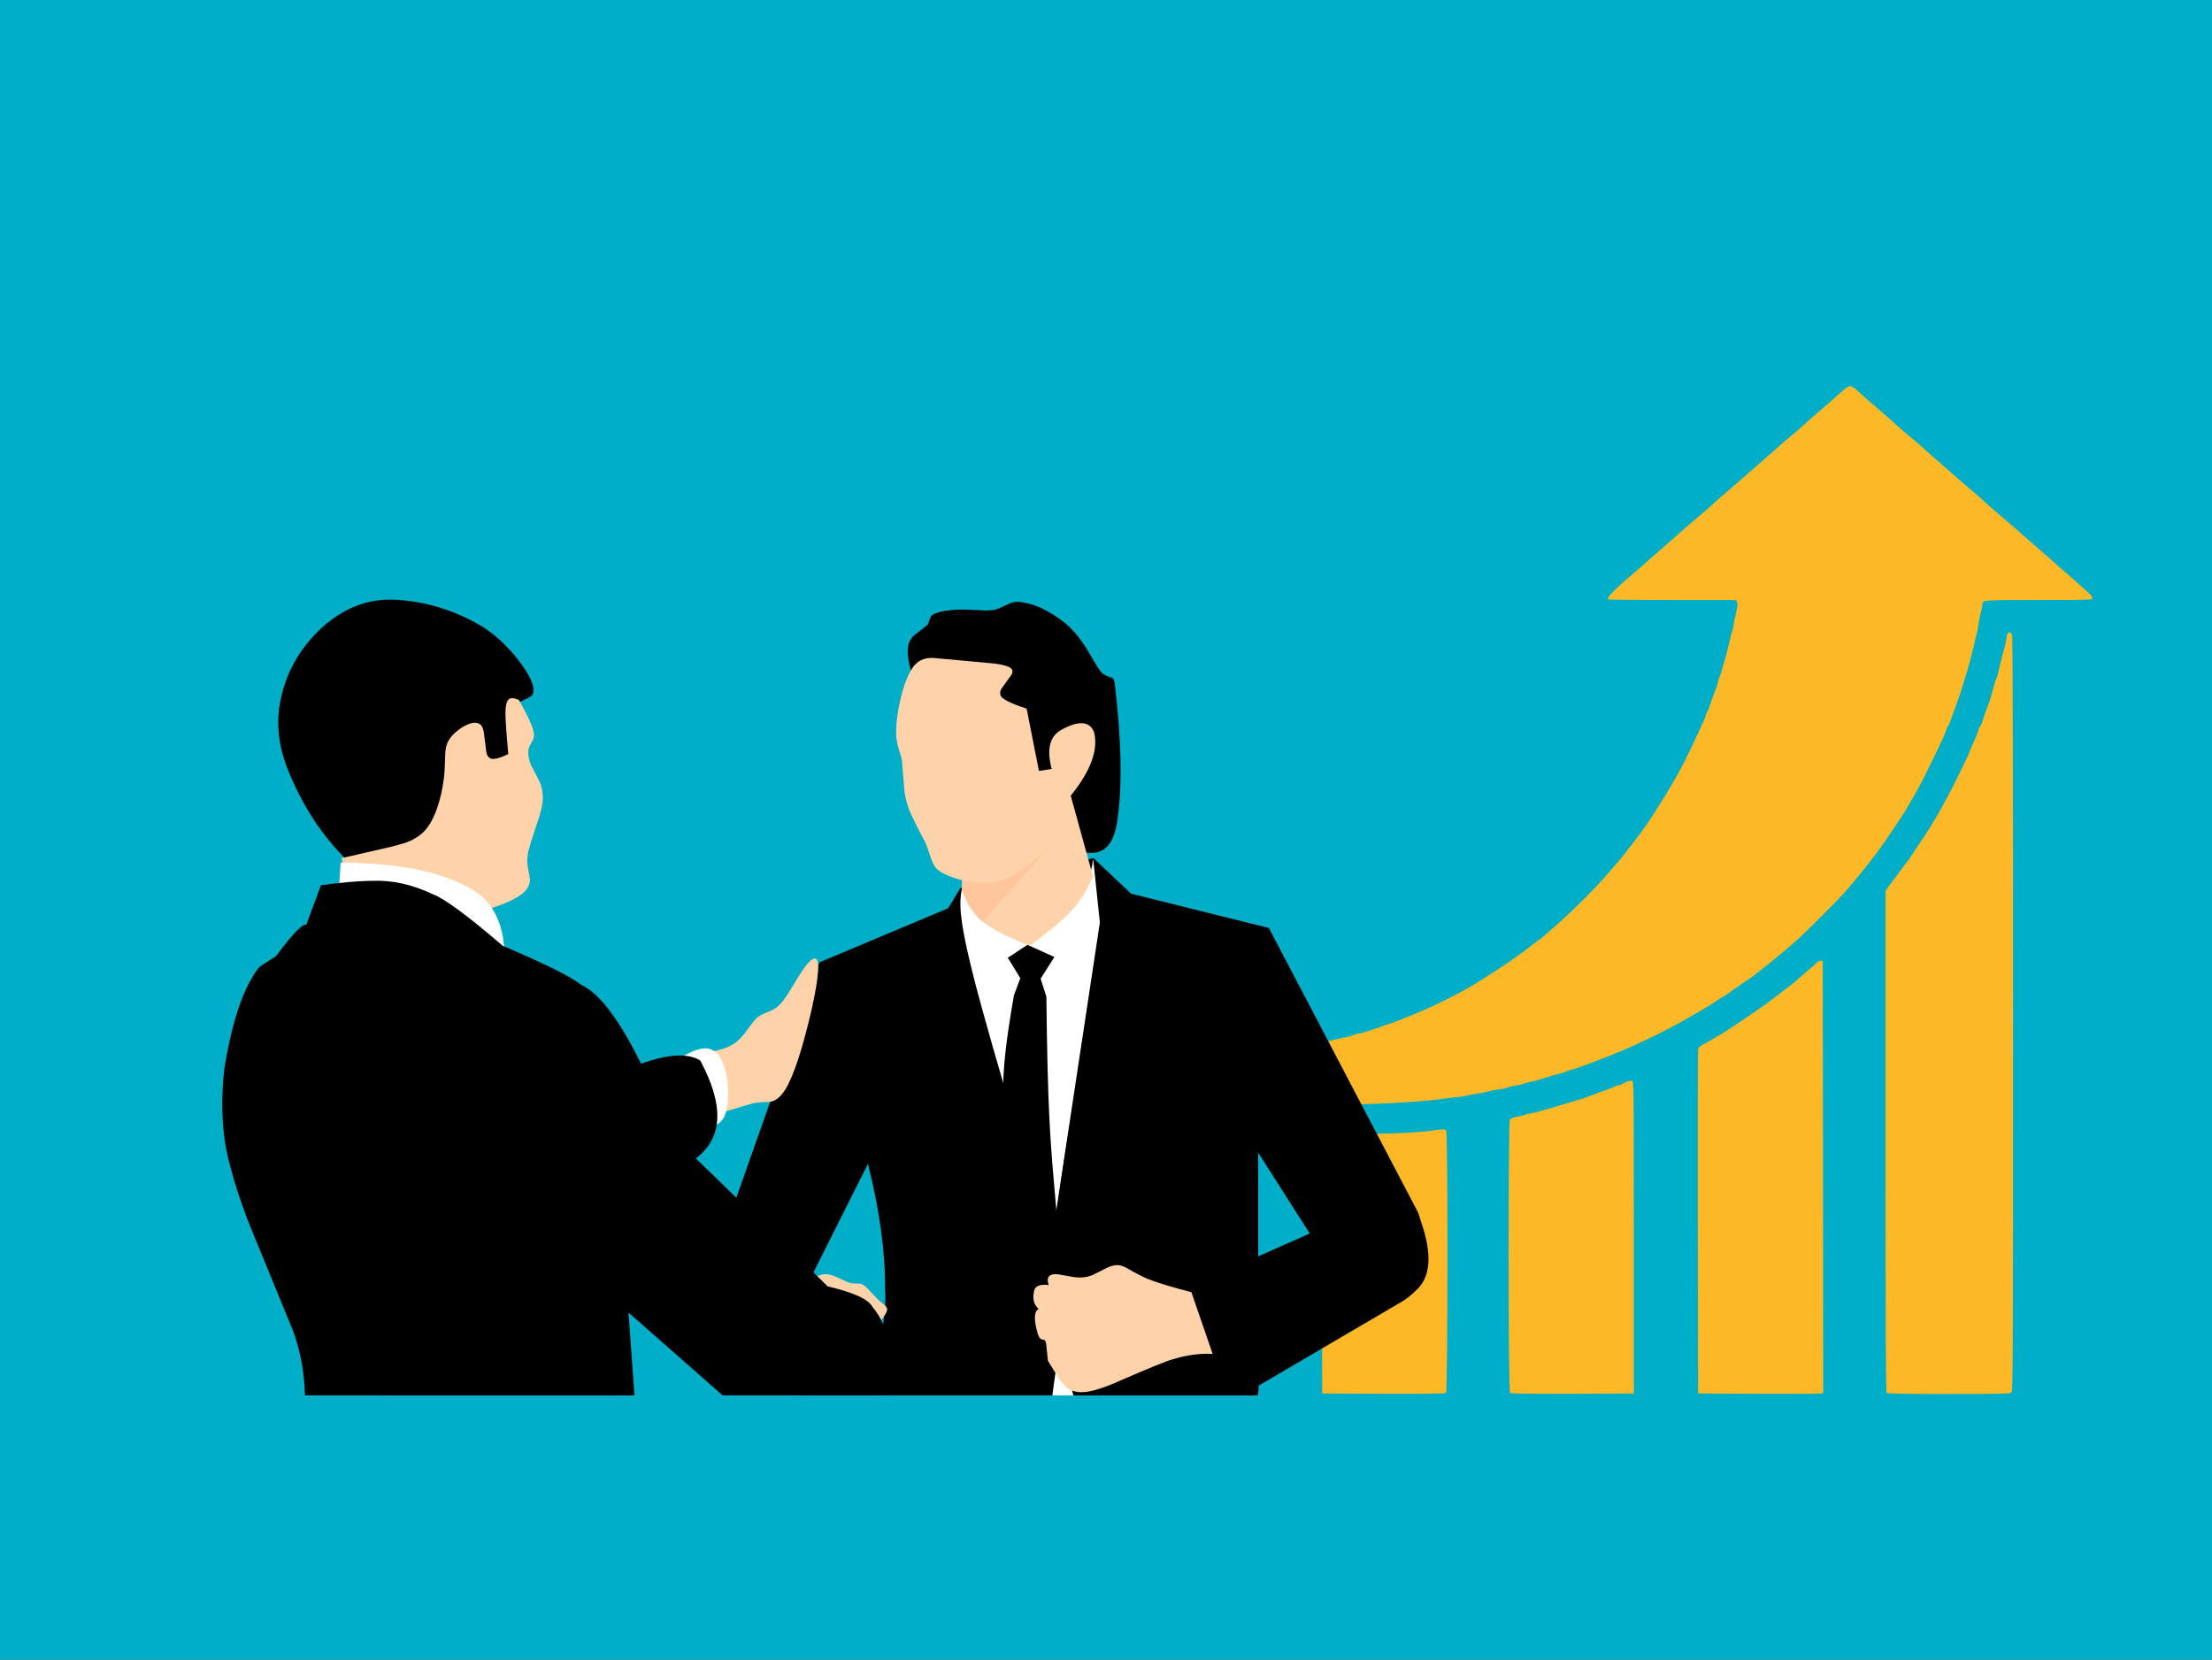 <?xml version='1.0' encoding='utf-8'?>
<svg xmlns="http://www.w3.org/2000/svg" version="1.1" width="1025px" height="769px" viewBox="27 680 1025 769"><rect x="27" y="680" width="1025" height="769" fill="#333333" stroke="none"/> <g id="layer1"> <g style="fill:rgb(0,174,199); fill-opacity:1.0; stroke-linejoin: miter"> <path d="M26.999,679.524C26.873,679.524,26.752,679.574,26.663,679.663C26.574,679.752,26.524,679.873,26.524,679.999L26.525,1449.0C26.525,1449.262,26.738,1449.475,27.0,1449.475L1052.001,1449.476C1052.127,1449.476,1052.248,1449.426,1052.336,1449.336C1052.426,1449.248,1052.476,1449.127,1052.476,1449.001L1052.475,680.0C1052.475,679.738,1052.262,679.525,1052.0,679.525L26.999,679.524 Z"/> </g> <g style="fill:rgb(252,184,38); fill-opacity:1.0; stroke-linejoin: miter"> <path d="M881.181,860.741C877.271,864.296,876.027,865.407,873.183,867.806C869.362,871.005,862.43,877.137,861.853,877.759C861.631,878.025,859.631,879.759,857.409,881.58C855.232,883.402,853.1,885.179,852.7,885.579C852.344,885.934,850.745,887.356,849.145,888.734C847.59,890.111,843.014,894.11,839.015,897.62C835.016,901.13,830.795,904.774,829.684,905.751C827.018,907.973,822.708,911.749,821.198,913.127C818.798,915.393,816.488,917.392,813.866,919.525C812.4,920.769,809.379,923.346,807.157,925.301C804.98,927.301,801.203,930.589,798.759,932.677C794.272,936.543,790.939,939.52,789.651,940.675C789.296,941.03,787.652,942.452,786.096,943.785C774.855,953.338,771.345,956.892,772.233,957.736C772.367,957.87,785.741,958.003,801.958,958.003L831.417,958.003L831.906,959.069C832.306,959.869,832.172,960.891,831.506,963.601C831.017,965.556,830.484,968.178,830.351,969.511C830.173,970.844,829.817,972.31,829.595,972.754C829.329,973.199,828.884,975.02,828.529,976.798C828.173,978.575,827.418,981.685,826.796,983.773C826.174,985.862,825.463,988.439,825.152,989.55C824.886,990.661,824.264,992.482,823.819,993.638C823.331,994.793,822.975,996.037,822.975,996.436C822.975,996.837,822.664,997.814,822.353,998.569C821.687,1000.036,820.353,1003.768,819.154,1007.411C818.798,1008.567,818.31,1009.633,818.087,1009.766C817.821,1009.899,817.643,1010.344,817.643,1010.744C817.643,1011.41,816.933,1013.099,814.533,1018.208C814.044,1019.186,812.756,1021.985,811.645,1024.429C810.534,1026.873,809.423,1029.183,809.157,1029.539C808.935,1029.894,808.535,1030.694,808.313,1031.316C808.046,1031.938,807.69,1032.737,807.468,1033.093C807.202,1033.448,806.313,1035.137,805.424,1036.87C804.491,1038.558,803.292,1040.78,802.714,1041.757C802.136,1042.735,801.292,1044.245,800.759,1045.09C799.382,1047.489,798.449,1049,794.272,1055.531C793.828,1056.242,793.25,1057.175,792.983,1057.62C792.228,1058.864,787.918,1065.129,786.941,1066.373C780.054,1075.304,778.099,1077.836,777.566,1078.414C777.255,1078.814,774.633,1081.791,771.79,1085.079C765.747,1092.055,755.083,1102.674,748.152,1108.672C745.486,1110.982,742.775,1113.337,742.153,1113.915C741.531,1114.493,740.51,1115.292,739.887,1115.648C739.265,1116.048,737.488,1117.425,735.889,1118.669C731.401,1122.268,722.603,1128.311,715.983,1132.443C714.428,1133.376,711.94,1134.976,710.429,1135.909C708.918,1136.886,706.163,1138.486,704.342,1139.419C702.52,1140.396,699.765,1141.818,698.255,1142.618C696.744,1143.418,695.144,1144.173,694.7,1144.306C694.256,1144.484,693.589,1144.795,693.234,1145.017C690.701,1146.661,671.862,1154.348,668.574,1155.103C667.863,1155.281,667.063,1155.548,666.797,1155.726C666.575,1155.948,665.242,1156.392,663.909,1156.747C662.576,1157.147,660.665,1157.77,659.688,1158.125C658.71,1158.48,657.466,1158.791,656.889,1158.836C656.355,1158.836,655.155,1159.147,654.222,1159.547C653.334,1159.902,651.69,1160.391,650.579,1160.613C649.468,1160.791,647.291,1161.28,645.691,1161.679C639.871,1163.101,634.761,1164.123,632.14,1164.389C630.673,1164.567,628.274,1164.967,626.808,1165.278C625.342,1165.589,622.231,1165.989,619.921,1166.167C617.61,1166.3,613.212,1166.745,610.146,1167.056C603.703,1167.811,585.442,1167.945,580.154,1167.278C578.199,1167.056,573.223,1166.523,569.046,1166.167C564.914,1165.812,560.782,1165.323,559.938,1165.056C555.672,1163.812,552.473,1165.456,552.073,1169.189C551.585,1173.276,552.873,1174.031,567.713,1178.43C569.446,1178.919,572.023,1179.719,573.49,1180.208C574.956,1180.652,576.466,1181.052,576.822,1181.052C577.177,1181.052,578.777,1181.452,580.377,1181.896C583.931,1182.962,588.463,1184.073,592.595,1184.829C594.328,1185.139,597.394,1185.762,599.482,1186.161C601.571,1186.561,604.77,1187.139,606.591,1187.494C608.413,1187.85,612.012,1188.383,614.589,1188.605C617.166,1188.872,620.099,1189.272,621.121,1189.494C623.12,1189.983,630.629,1190.516,646.847,1191.36C655.733,1191.804,659.11,1191.76,672.173,1191.093C680.437,1190.649,689.857,1189.938,693.012,1189.494C696.211,1189.005,700.21,1188.516,701.898,1188.383C703.631,1188.205,706.119,1187.85,707.452,1187.494C708.785,1187.183,711.051,1186.783,712.517,1186.605C713.939,1186.428,715.85,1186.028,716.738,1185.717C717.627,1185.406,719.671,1185.006,721.226,1184.829C722.826,1184.651,724.736,1184.251,725.536,1183.94C726.336,1183.584,727.935,1183.184,729.091,1183.051C730.246,1182.873,732.378,1182.384,733.8,1181.896C735.178,1181.452,736.688,1181.052,737.133,1181.052C737.533,1181.052,739.177,1180.652,740.776,1180.119C746.197,1178.386,748.996,1177.542,750.551,1177.275C751.395,1177.097,752.328,1176.786,752.551,1176.608C752.817,1176.386,753.884,1176.031,754.994,1175.72C756.105,1175.453,758.06,1174.831,759.304,1174.342C760.593,1173.854,762.814,1173.054,764.192,1172.521C768.99,1170.788,778.543,1166.967,782.987,1164.967C786.319,1163.457,796.05,1158.836,796.983,1158.303C797.472,1157.991,799.382,1157.014,801.204,1156.081C803.025,1155.148,804.847,1154.17,805.202,1153.948C805.558,1153.726,807.913,1152.393,810.446,1150.971C812.978,1149.549,815.6,1148.039,816.222,1147.639C816.888,1147.195,817.999,1146.528,818.71,1146.128C819.421,1145.728,821.02,1144.706,822.22,1143.862C823.375,1143.018,824.708,1142.218,825.108,1142.041C825.552,1141.862,826.796,1141.063,827.863,1140.263C829.995,1138.708,832.839,1136.708,836.749,1134.087C838.082,1133.198,839.504,1132.177,839.86,1131.866C840.215,1131.554,841.815,1130.266,843.414,1129.066C845.014,1127.867,846.524,1126.667,846.835,1126.4C847.102,1126.178,849.635,1124.134,852.389,1121.824C859.232,1116.181,861.498,1114.137,870.74,1104.851C880.648,1094.942,882.381,1093.076,888.735,1085.211C896.421,1075.792,898.11,1073.437,905.663,1062.152C909.973,1055.665,910.373,1054.998,913.839,1048.867C915.216,1046.422,916.504,1044.112,916.727,1043.757C917.349,1042.735,925.169,1026.873,926.013,1024.873C926.457,1023.896,927.213,1022.207,927.746,1021.096C928.235,1019.986,928.812,1018.608,928.946,1017.986C929.123,1017.364,929.479,1016.609,929.745,1016.298C930.19,1015.764,930.767,1014.298,932.5,1009.322C932.855,1008.345,933.744,1005.856,934.499,1003.768C935.255,1001.68,936.143,998.969,936.454,997.769C936.81,996.525,937.299,994.926,937.565,994.215C938.587,991.327,940.853,982.841,941.697,978.886C941.919,977.775,942.408,975.865,942.719,974.665C943.075,973.421,943.563,971.022,943.786,969.289C944.052,967.556,944.541,964.934,944.941,963.512C945.296,962.091,945.607,960.491,945.607,960.003C945.607,958.003,945.341,958.003,971.733,958.003C994.394,958.003,996.793,957.914,996.526,957.292C996.393,956.892,996.26,956.448,996.26,956.226C996.26,955.915,988.484,948.895,982.486,943.785C980.931,942.452,979.287,941.03,978.931,940.675C977.643,939.52,974.311,936.543,969.823,932.677C967.379,930.589,963.602,927.301,961.425,925.301C959.203,923.346,956.182,920.769,954.716,919.525C952.094,917.392,949.784,915.393,947.384,913.127C945.829,911.705,941.519,907.928,938.898,905.751C937.743,904.773,934.455,901.93,931.522,899.353C928.634,896.776,924.99,893.577,923.436,892.243C920.548,889.756,919.437,888.734,916.726,886.29C915.882,885.534,913.394,883.402,911.172,881.58C908.995,879.758,907.085,878.114,906.951,877.981C906.507,877.492,898.198,870.161,895.399,867.806C892.555,865.407,891.311,864.34,887.401,860.741C886.157,859.63,884.957,858.92,884.291,858.92C883.624,858.92,882.425,859.631,881.181,860.741 Z"/> </g> <g style="fill:rgb(252,184,38); fill-opacity:1.0; stroke-linejoin: miter"> <path d="M956.982,974.309C956.849,975.02,956.626,976.353,956.493,977.331C956.315,978.308,955.915,979.997,955.604,981.107C954.982,983.018,954.227,986.173,952.983,991.371C952.672,992.749,952.272,994.126,952.05,994.393C951.872,994.704,951.339,996.303,950.895,997.947C949.384,1003.635,948.718,1005.767,948.273,1006.656C947.829,1007.633,946.318,1011.899,945.563,1014.432C945.296,1015.276,944.808,1016.298,944.452,1016.698C944.097,1017.053,943.83,1017.631,943.83,1017.986C943.83,1018.52,942.408,1022.074,940.676,1025.806C940.231,1026.828,939.831,1027.761,939.831,1027.895C939.831,1028.605,931.167,1046.245,928.679,1050.644C927.968,1051.843,927.079,1053.443,926.724,1054.198C926.368,1054.909,925.569,1056.331,924.991,1057.309C924.369,1058.286,923.48,1059.797,922.991,1060.641C922.503,1061.485,921.392,1063.307,920.548,1064.64C918.415,1067.928,918.46,1067.839,915.305,1072.549C913.75,1074.815,912.284,1077.036,912.061,1077.48C911.795,1077.881,911.306,1078.591,910.951,1078.992C910.595,1079.391,909.795,1080.413,909.173,1081.302C908.551,1082.19,906.907,1084.456,905.441,1086.278C904.019,1088.144,902.375,1090.366,901.798,1091.21L900.731,1092.765L900.731,1208.777C900.732,1298.441,900.865,1324.967,901.265,1325.367C901.665,1325.767,908.685,1325.9,930.101,1325.9C955.25,1325.9,958.493,1325.811,959.115,1325.189C959.738,1324.567,959.827,1307.994,959.826,1149.95C959.826,1039.003,959.648,974.932,959.381,974.221C958.803,972.665,957.293,972.71,956.982,974.309 Z"/> </g> <g style="fill:rgb(252,184,38); fill-opacity:1.0; stroke-linejoin: miter"> <path d="M869.14,1125.778C868.829,1126.178,866.741,1128.044,864.519,1129.866C862.342,1131.732,860.032,1133.687,859.498,1134.265C858.921,1134.798,857.543,1135.909,856.477,1136.709C855.366,1137.508,852.789,1139.464,850.745,1141.063C848.702,1142.663,846.48,1144.351,845.813,1144.84C842.125,1147.55,827.107,1157.725,825.108,1158.836C824.442,1159.191,822.398,1160.391,820.532,1161.502C818.665,1162.612,816.444,1163.857,815.6,1164.256C814.8,1164.701,814.0,1165.501,813.867,1166.034C813.733,1166.611,813.689,1202.735,813.734,1246.367L813.867,1325.678L841.859,1325.812C857.277,1325.856,870.296,1325.811,870.874,1325.678L871.851,1325.456L871.762,1225.351L871.628,1125.289L870.695,1125.156C870.207,1125.067,869.496,1125.378,869.14,1125.778 Z"/> </g> <g style="fill:rgb(252,184,38); fill-opacity:1.0; stroke-linejoin: miter"> <path d="M781.476,1180.919C781.032,1181.052,780.01,1181.541,779.254,1181.985C778.499,1182.429,777.521,1182.829,777.077,1182.829C776.588,1182.829,775.7,1183.14,775.077,1183.495C773.922,1184.117,771.923,1184.917,767.88,1186.25C766.769,1186.606,765.303,1187.183,764.547,1187.495C762.992,1188.205,759.66,1189.316,756.55,1190.16C755.35,1190.516,753.35,1191.093,752.106,1191.493C749.885,1192.204,746.863,1193.093,740.998,1194.737C739.31,1195.226,736.999,1195.803,735.889,1195.937C734.778,1196.114,733.534,1196.47,733.089,1196.692C732.645,1196.914,731.134,1197.269,729.757,1197.492C728.291,1197.758,727.002,1198.247,726.691,1198.691C725.803,1199.847,725.847,1324.701,726.736,1325.411C727.136,1325.767,735.134,1325.856,755.706,1325.812L784.098,1325.678L784.098,1253.254C784.097,1181.141,784.097,1180.83,783.209,1180.741C782.72,1180.741,781.92,1180.785,781.476,1180.919 Z"/> </g> <g style="fill:rgb(0,0,0); fill-opacity:1.0; stroke-linejoin: miter"> <path d="M552.251,1188.916C552.073,1189.049,551.94,1219.841,551.94,1257.297L551.94,1325.456L552.962,1325.678C553.495,1325.812,566.558,1325.856,581.932,1325.812L609.924,1325.678L610.013,1264.362C610.102,1230.638,609.968,1202.779,609.746,1202.468C609.524,1202.068,607.88,1201.668,605.658,1201.446C603.614,1201.224,600.949,1200.735,599.704,1200.424C598.505,1200.069,596.194,1199.669,594.595,1199.491C592.995,1199.313,591.218,1198.958,590.596,1198.736C589.974,1198.514,588.108,1198.025,586.375,1197.714C581.132,1196.736,568.913,1193.493,562.604,1191.449C561.493,1191.049,559.627,1190.516,558.383,1190.205C557.183,1189.894,555.717,1189.405,555.184,1189.138C554.117,1188.561,552.695,1188.428,552.251,1188.916 Z"/> </g> <g style="fill:rgb(252,184,38); fill-opacity:1.0; stroke-linejoin: miter"> <path d="M689.901,1203.934C684.525,1204.867,663.731,1205.623,651.423,1205.356C645.381,1205.223,640.271,1205.267,639.96,1205.445C639.604,1205.667,639.515,1221.307,639.56,1265.739L639.694,1325.678L668.086,1325.812C688.658,1325.856,696.655,1325.767,697.055,1325.411C697.899,1324.701,697.988,1204.645,697.144,1203.801C696.477,1203.134,694.522,1203.179,689.901,1203.934 Z"/> </g> <g style="fill:rgb(0,0,0); fill-opacity:1.0; stroke-linejoin: miter"> <path d="M498.798,958.858Q497.036,958.847,495.316,959.393L489.751,961.948Q488.412,962.473,487.102,962.651Q485.749,962.866,483.578,962.87Q471.243,962.189,468.607,962.618Q462.056,963.142,459.304,964.787Q458.616,965.213,458.161,965.984Q457.061,969.523,456.506,969.775L450.51,974.442Q448.916,976.005,448.242,977.805Q446.633,982.198,449.289,991.378L449.806,993.057L526.596,1074.715L532.021,1075.155Q543.145,1075.902,544.994,1058.25Q548.151,1034.908,543.456,996.023Q542.98,994.482,542.435,994.129Q538.236,992.898,536.958,990.967Q536.91,991.5,530.215,980.134Q528.946,978.131,527.54,976.22Q524.302,971.812,520.538,968.696Q509.12,959.665,498.865,958.858 Z"/> </g> <g style="fill:rgb(73,73,77); fill-opacity:1.0; stroke-linejoin: miter"> <path d="M634.437,1252.243L634.069,1252.698Q537.825,1358.701,634.437,1252.243 Z"/> </g> <g style="fill:rgb(0,0,0); fill-opacity:1.0; stroke-linejoin: miter"> <path d="M533.723,1077.62L471.98,1091.569L466.365,1100.835L406.73,1125.888L365.403,1242.862L401.72,1273.976L429.186,1219.275Q437.318,1251.346,437.151,1277.779Q438.264,1287.382,430.788,1326.556L609.699,1326.557Q610.334,1324.217,610.207,1322.041L676.423,1283.22Q679.425,1281.601,683.816,1277.276Q693.026,1268.204,685.663,1246.619L684.16,1241.897L614.965,1109.989L551.1,1094.079L533.723,1077.62 Z M604.081,1204.784L619.008,1228.17L633.935,1251.556Q613.259,1260.691,592.582,1269.825L604.081,1204.784 Z"/> </g> <g style="fill:rgb(255,255,255); fill-opacity:1.0; stroke-linejoin: miter"> <path d="M533.566,1077.983Q532.257,1088.516,526.135,1096.67Q520.981,1103.811,503.802,1117.341Q488.317,1111.533,482.791,1106.728Q477.331,1102.51,472.789,1091.454Q471.525,1097.458,472.356,1104.228Q473.617,1116.854,482.192,1147.806Q490.169,1177.098,514.125,1256.361L536.656,1107.428L533.601,1078.318 Z"/> </g> <g style="fill:rgb(255,255,255); fill-opacity:1.0; stroke-linejoin: miter"> <path d="M518.007,1301.967L514.634,1326.556L524.362,1326.558L518.007,1301.967 Z"/> </g> <g style="fill:rgb(0,0,0); fill-opacity:1.0; stroke-linejoin: miter"> <path d="M503.103,1117.786L493.994,1123.784L499.794,1133.254L496.833,1141.181Q494.113,1156.992,493.142,1165.504Q491.028,1183.15,492.214,1197.557Q493.436,1214.168,500.299,1233.832Q508.793,1257.016,514.618,1261.268Q517.634,1263.003,517.044,1249.63Q516.896,1246.045,516.455,1240.453Q514.316,1215.869,514.197,1213.5Q513.626,1205.656,513.211,1196.98Q512.264,1178.383,511.881,1141.859L509.207,1133.472L515.577,1123.436L503.132,1117.799 Z"/> </g> <g style="fill:rgb(255,211,169); fill-opacity:1.0; stroke-linejoin: miter"> <path d="M459.327,984.841Q452.997,984.587,449.658,989.688Q445.545,996.106,443.224,1009.09Q441.867,1017.06,442.373,1021.994L442.939,1025.269Q444.934,1031.59,444.949,1032.507L446.069,1046.217Q446.575,1050.208,447.662,1053.396Q448.29,1056.234,455.666,1070.174Q456.345,1071.45,458.71,1078.512Q459.22,1079.869,459.945,1081.047Q461.778,1084.887,472.757,1087.829L472.69,1092.471L476.211,1100.379L477.894,1102.358Q483.391,1110.449,504.238,1118.22Q518.237,1107.802,523.504,1101.927Q528.729,1096.456,533.505,1086.192L523.153,1048.689Q537.088,1031.428,533.952,1019.175Q530.695,1011.388,518.365,1018.429Q510.785,1022.995,514.347,1036.307L508.413,1037.183L502.722,1008.344Q490.613,1004.452,490.539,1001.744Q490.206,1000.514,491.033,999.132L495.882,992.362Q496.551,990.732,495.698,989.872Q494.482,988.375,487.932,987.462L459.341,984.841 Z"/> </g> <g style="fill:rgb(255,211,169); fill-opacity:1.0; stroke-linejoin: miter"> <path d="M579.067,1278.736Q566.019,1275.313,560.692,1273.277Q557.033,1272.155,548.392,1267.16Q546.727,1266.385,545.425,1266.24Q543.835,1266.002,541.507,1266.811Q541.076,1266.768,533.387,1270.74Q531.462,1271.536,529.61,1271.793Q527.821,1272.034,526.045,1271.879Q525.519,1271.974,517.435,1270.462Q515.634,1270.258,514.547,1270.565Q511.511,1271.347,512.959,1275.414Q506.545,1274.672,506.095,1278.558Q505.065,1283.74,508.315,1286.516Q505.048,1288.064,507.861,1297.977Q508.416,1299.593,509.009,1300.151Q509.225,1300.57,510.96,1300.885Q511.177,1300.987,511.39,1301.367Q511.697,1302.003,511.858,1303.33L512.57,1310.475L517.509,1318.495Q518.911,1320.56,520.221,1321.837Q524.648,1326.848,534.387,1324.094Q535.836,1323.705,537.68,1323.078L541.614,1321.622Q567.438,1310.354,570.826,1309.73Q580.098,1306.874,588.915,1307.336L579.068,1278.74 Z"/> </g> <g style="fill:rgb(0,0,0); fill-opacity:1.0; stroke-linejoin: miter"> <path d="M482.311,1150.184L445.557,1177.405L484.337,1281.624L516.952,1262.947Q495.412,1196.809,482.357,1150.341 Z"/> </g> <g style="fill:rgb(0,0,0); fill-opacity:1.0; stroke-linejoin: miter"> <path d="M524.981,1188.321Q518.405,1224.854,513.801,1264.839L544.496,1226.112L524.997,1188.351 Z"/> </g> <g style="fill:rgb(255,28,0); fill-opacity:0.067; stroke-linejoin: miter"> <path d="M511.611,1074.077Q498.02,1085.708,491.298,1087.828Q487.593,1089.148,483.288,1089.152Q479.642,1089.212,472.717,1087.867L473.105,1094.908L481.864,1107.787L511.578,1074.119 Z"/> </g> <g style="fill:rgb(255,211,169); fill-opacity:1.0; stroke-linejoin: miter"> <path d="M404.504,1124.108Q402.856,1124.209,400.103,1127.88Q398.98,1129.37,397.691,1131.41L391.687,1141.173Q390.052,1143.65,388.617,1145.188Q387.344,1146.564,385.67,1147.557Q385.32,1147.917,380.108,1150.041Q378.879,1150.655,377.947,1151.458Q377.067,1152.206,375.99,1153.545Q371.712,1159.331,371.195,1159.824Q369.77,1161.484,368.52,1162.522Q363.52,1166.774,352.884,1167.697L360.377,1195.836L375.413,1191.347Q378.064,1190.621,383.343,1190.594Q384.296,1190.486,385.197,1190.161Q388.312,1189.048,391.008,1184.647Q396.698,1175.258,403.047,1147.988Q408.35,1124.145,404.562,1124.109 Z"/> </g> <g style="fill:rgb(255,255,255); fill-opacity:1.0; stroke-linejoin: miter"> <path d="M354.213,1165.745Q349.412,1165.55,341.011,1170.914L357.429,1201.828Q361.815,1200.276,363.12,1196.161Q364.857,1190.73,364.218,1182.347Q363.536,1174.83,360.879,1170.322Q358.236,1165.944,354.242,1165.747 Z"/> </g> <g style="fill:rgb(0,0,0); fill-opacity:1.0; stroke-linejoin: miter"> <path d="M208.529,957.816Q190.678,957.548,175.78,971.165Q160.409,985.604,156.802,1005.511Q153.796,1021.326,161.213,1038.601Q170.933,1061.912,187.495,1078.296L231.693,1075.072Q238.145,1050.243,242.886,1042.436Q245.935,1037.007,249.783,1034.939Q251.521,1033.948,253.916,1033.321L261.697,1031.823Q263.14,1031.435,264.068,1030.381Q265.098,1029.044,265.008,1026.357L263.405,1013.698Q263.179,1010.847,263.787,1009.04Q264.48,1007.214,266.121,1006.168L272.804,1002.811Q273.983,1001.922,274.233,1000.462Q274.594,995.421,266.945,985.527Q259.51,976.121,250.679,970.435Q230.842,958.607,208.626,957.816 Z"/> </g> <g style="fill:rgb(255,211,169); fill-opacity:1.0; stroke-linejoin: miter"> <path d="M264.3,1003.486Q261.557,1003.475,261.322,1008.444Q260.857,1011.715,262.542,1029.396Q255.782,1032.629,253.979,1031.226Q252.903,1030.684,252.386,1028.791L251.194,1019.236Q250.691,1016.849,249.828,1015.929Q247.151,1013.343,241.01,1017.102Q235.586,1020.65,234.107,1024.806Q233.568,1026.235,233.352,1028.531Q233.084,1038.447,232.663,1040.755Q232.069,1045.423,231.001,1049.6Q228.304,1060.035,223.909,1064.796Q220.208,1068.828,214.037,1070.775L208.551,1072.275L185.294,1077.623L186.872,1084.051L252.216,1101.57Q269.529,1096.314,271.753,1090.766Q272.578,1089.235,272.6,1087.475L271.383,1080.536Q271.193,1078.345,271.617,1075.783Q271.267,1075.191,277.122,1057.669Q278.085,1054.265,278.381,1051.868Q278.873,1047.909,277.84,1044.498Q277.811,1043.296,273.148,1034.717Q272.152,1032.322,271.873,1030.126Q271.619,1028.122,272.069,1026.547Q272.028,1026.17,273.863,1023.009Q274.186,1022.337,274.336,1021.549Q274.615,1019.943,274.001,1017.956Q272.987,1014.225,267.42,1004.286Q265.424,1003.506,264.4,1003.487 Z"/> </g> <g style="fill:rgb(255,255,255); fill-opacity:1.0; stroke-linejoin: miter"> <path d="M184.84,1079.645L183.736,1097.247L260.809,1121.588Q259.933,1098.898,243.462,1090.879Q223.366,1079.98,184.876,1079.647 Z"/> </g> <g style="fill:rgb(255,211,169); fill-opacity:1.0; stroke-linejoin: miter"> <path d="M426.413,1275.052Q425.871,1274.822,425.226,1274.752L422.45,1274.69Q421.713,1274.638,420.867,1274.412Q420.179,1274.229,419.202,1273.813Q414.013,1271.358,413.025,1271.083Q410.942,1270.347,409.385,1270.358Q405.399,1270.414,401.499,1275.316L434.06,1292.977Q434.69,1292.333,436.187,1290.443Q437.069,1289.296,437.496,1288.516Q438.387,1286.933,437.955,1286.003Q437.786,1285.57,437.262,1285.039Q433.877,1282.23,433.675,1281.949L428.727,1276.737Q427.355,1275.432,426.433,1275.061 Z"/> </g> <g style="fill:rgb(0,0,0); fill-opacity:1.0; stroke-linejoin: miter"> <path d="M199.316,1088.141L197.344,1088.167Q189.131,1088.366,175.725,1090.164L168.908,1108.552Q166.617,1107.329,154.944,1122.969L147.583,1127.731Q145.735,1129.403,142.995,1134.45Q135.363,1148.116,130.968,1175.058Q128.059,1200.977,133.862,1220.975Q136.088,1230.087,141.807,1245.447L163.028,1297.222Q167.83,1310.617,168.333,1326.556L320.989,1326.558L318.231,1288.158L361.847,1326.556L437.994,1326.557Q442.982,1299.233,431.255,1285.518Q428.615,1280.305,410.559,1276.051L349.431,1216.739Q368.287,1202.611,351.457,1171.329Q342.762,1166.134,324.054,1172.87Q308.701,1141.811,296.172,1136.248Q289.468,1130.777,260.018,1118.276Q235.397,1097.17,227.538,1094.34Q213.235,1087.516,199.316,1088.141 Z"/> </g> </g> </svg>